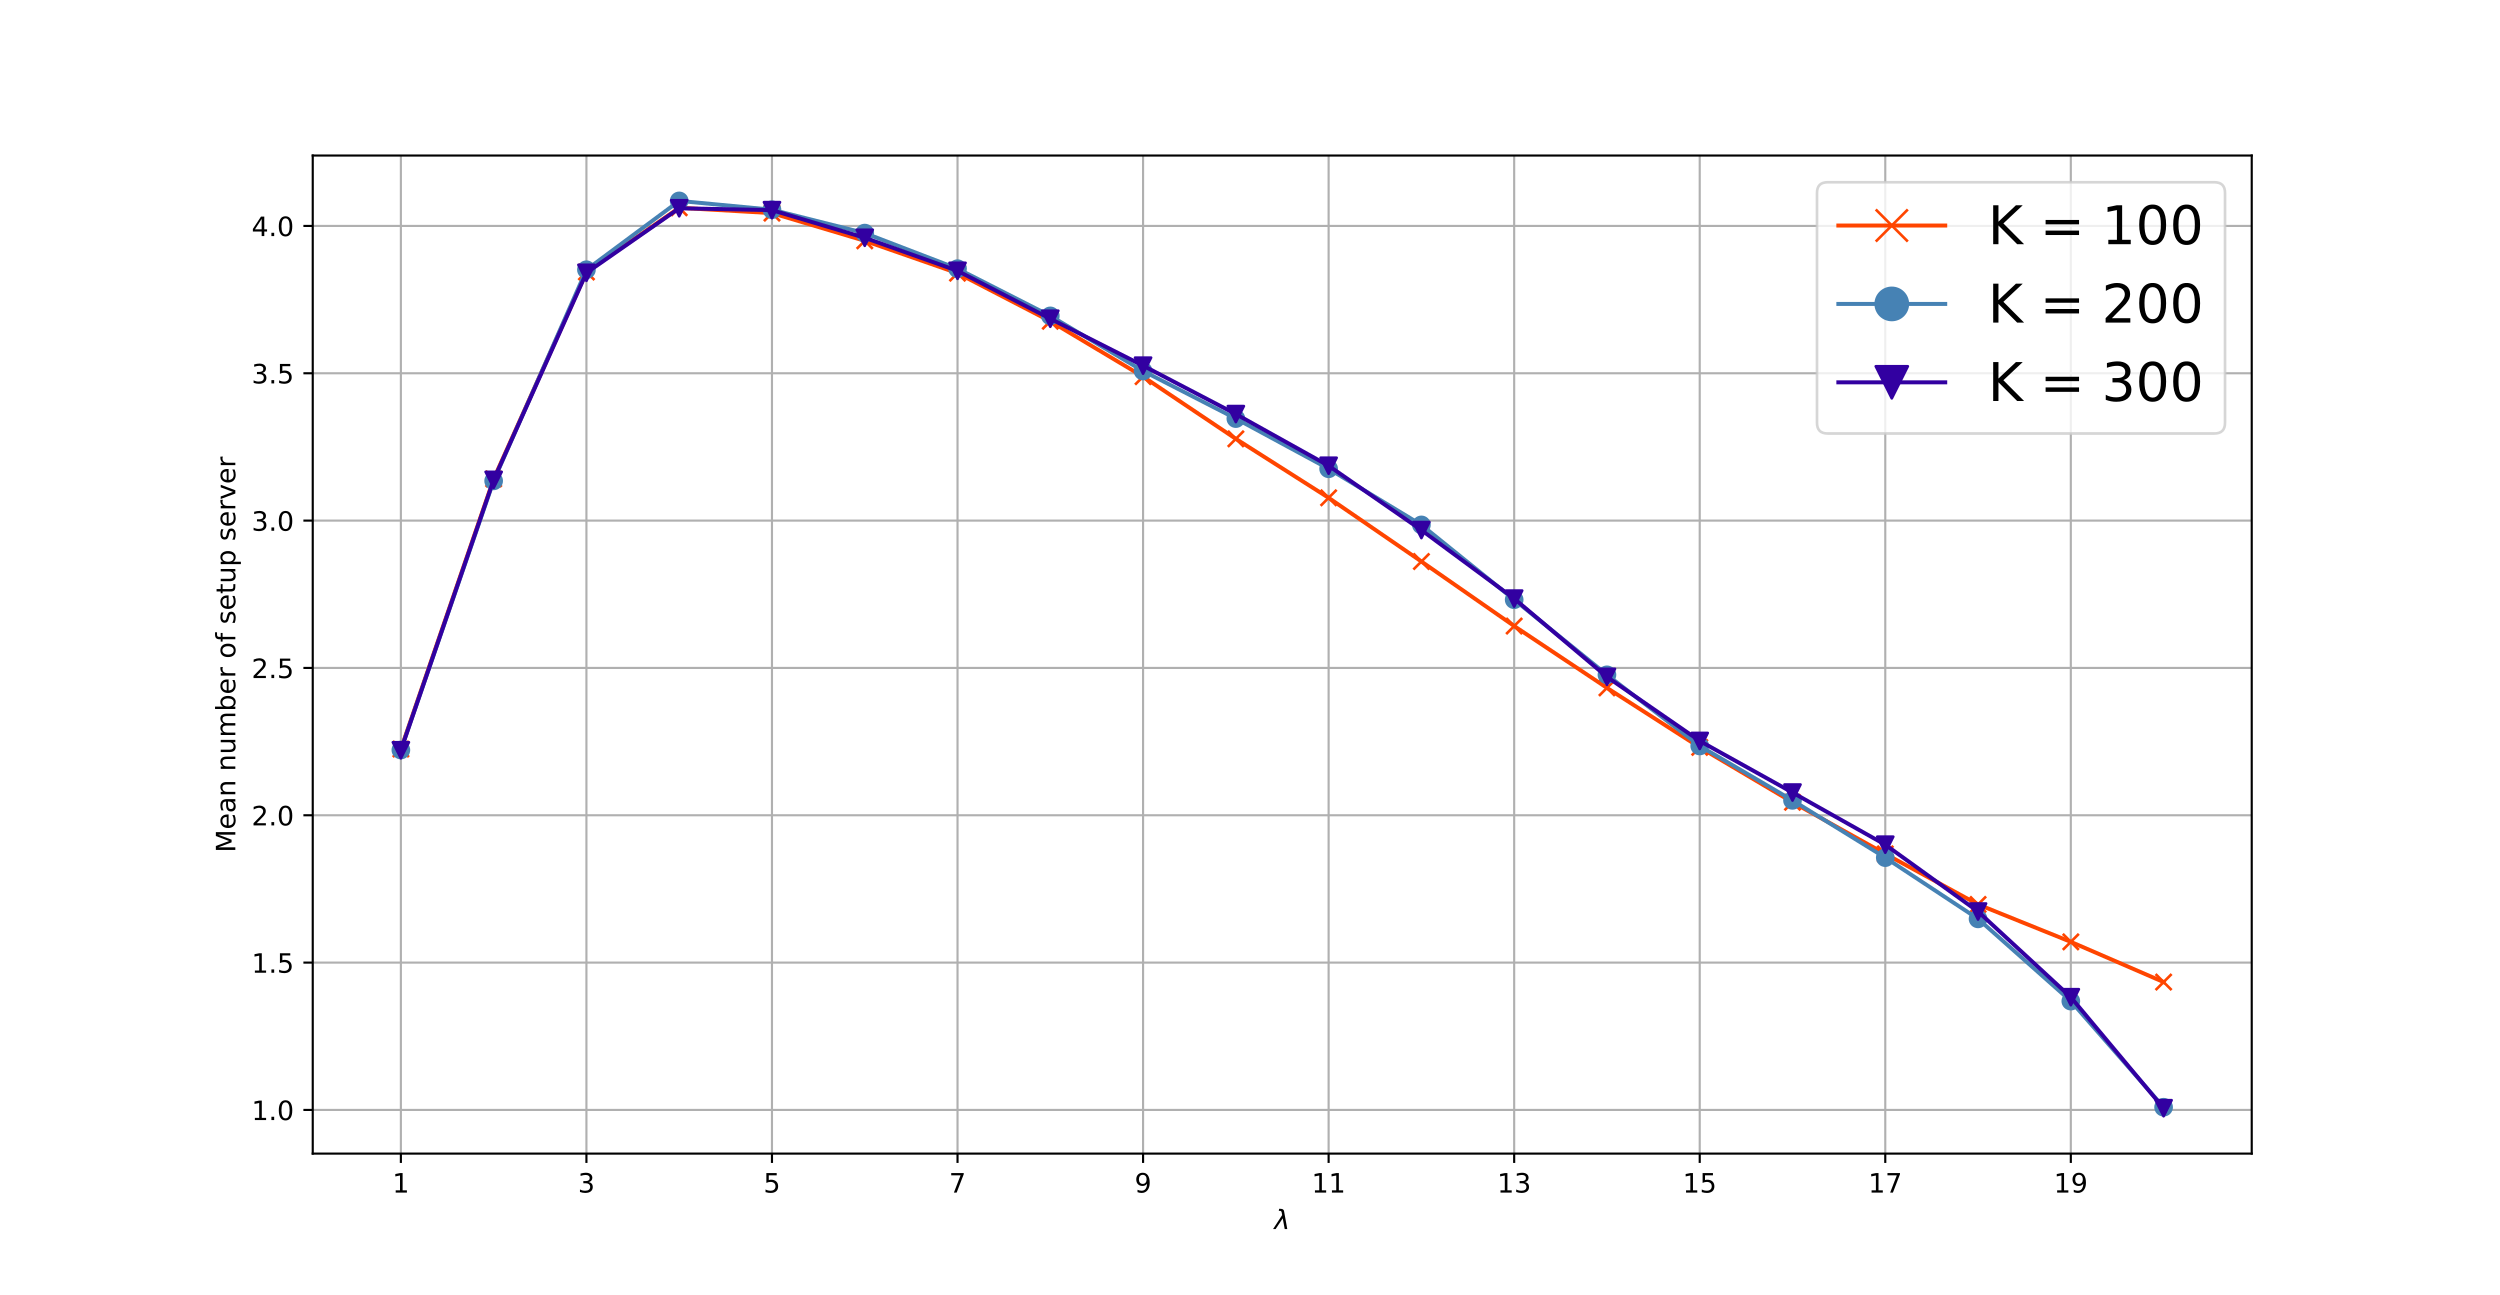 <?xml version="1.0" encoding="utf-8" standalone="no"?>
<!DOCTYPE svg PUBLIC "-//W3C//DTD SVG 1.1//EN"
  "http://www.w3.org/Graphics/SVG/1.1/DTD/svg11.dtd">
<!-- Created with matplotlib (http://matplotlib.org/) -->
<svg height="485pt" version="1.1" viewBox="0 0 936 485" width="936pt" xmlns="http://www.w3.org/2000/svg" xmlns:xlink="http://www.w3.org/1999/xlink">
 <defs>
  <style type="text/css">
*{stroke-linecap:butt;stroke-linejoin:round;}
  </style>
 </defs>
 <g id="figure_1">
  <g id="patch_1">
   <path d="M 0 485.28 
L 936.72 485.28 
L 936.72 0 
L 0 0 
z
" style="fill:#ffffff;"/>
  </g>
  <g id="axes_1">
   <g id="patch_2">
    <path d="M 117.09 431.899 
L 843.048 431.899 
L 843.048 58.234 
L 117.09 58.234 
z
" style="fill:#ffffff;"/>
   </g>
   <g id="matplotlib.axis_1">
    <g id="xtick_1">
     <g id="line2d_1">
      <path clip-path="url(#p063ce2c364)" d="M 150.088 431.899 
L 150.088 58.234 
" style="fill:none;stroke:#b0b0b0;stroke-linecap:square;stroke-width:0.8;"/>
     </g>
     <g id="line2d_2">
      <defs>
       <path d="M 0 0 
L 0 3.5 
" id="mdbcb747004" style="stroke:#000000;stroke-width:0.8;"/>
      </defs>
      <g>
       <use style="stroke:#000000;stroke-width:0.8;" x="150.088" xlink:href="#mdbcb747004" y="431.899"/>
      </g>
     </g>
     <g id="text_1">
      <!-- 1 -->
      <defs>
       <path d="M 12.406 8.297 
L 28.516 8.297 
L 28.516 63.922 
L 10.984 60.406 
L 10.984 69.391 
L 28.422 72.906 
L 38.281 72.906 
L 38.281 8.297 
L 54.391 8.297 
L 54.391 0 
L 12.406 0 
z
" id="DejaVuSans-31"/>
      </defs>
      <g transform="translate(146.907 446.498)scale(0.1 -0.1)">
       <use xlink:href="#DejaVuSans-31"/>
      </g>
     </g>
    </g>
    <g id="xtick_2">
     <g id="line2d_3">
      <path clip-path="url(#p063ce2c364)" d="M 219.558 431.899 
L 219.558 58.234 
" style="fill:none;stroke:#b0b0b0;stroke-linecap:square;stroke-width:0.8;"/>
     </g>
     <g id="line2d_4">
      <g>
       <use style="stroke:#000000;stroke-width:0.8;" x="219.558" xlink:href="#mdbcb747004" y="431.899"/>
      </g>
     </g>
     <g id="text_2">
      <!-- 3 -->
      <defs>
       <path d="M 40.578 39.312 
Q 47.656 37.797 51.625 33 
Q 55.609 28.219 55.609 21.188 
Q 55.609 10.406 48.188 4.484 
Q 40.766 -1.422 27.094 -1.422 
Q 22.516 -1.422 17.656 -0.516 
Q 12.797 0.391 7.625 2.203 
L 7.625 11.719 
Q 11.719 9.328 16.594 8.109 
Q 21.484 6.891 26.812 6.891 
Q 36.078 6.891 40.938 10.547 
Q 45.797 14.203 45.797 21.188 
Q 45.797 27.641 41.281 31.266 
Q 36.766 34.906 28.719 34.906 
L 20.219 34.906 
L 20.219 43.016 
L 29.109 43.016 
Q 36.375 43.016 40.234 45.922 
Q 44.094 48.828 44.094 54.297 
Q 44.094 59.906 40.109 62.906 
Q 36.141 65.922 28.719 65.922 
Q 24.656 65.922 20.016 65.031 
Q 15.375 64.156 9.812 62.312 
L 9.812 71.094 
Q 15.438 72.656 20.344 73.438 
Q 25.25 74.219 29.594 74.219 
Q 40.828 74.219 47.359 69.109 
Q 53.906 64.016 53.906 55.328 
Q 53.906 49.266 50.438 45.094 
Q 46.969 40.922 40.578 39.312 
" id="DejaVuSans-33"/>
      </defs>
      <g transform="translate(216.377 446.498)scale(0.1 -0.1)">
       <use xlink:href="#DejaVuSans-33"/>
      </g>
     </g>
    </g>
    <g id="xtick_3">
     <g id="line2d_5">
      <path clip-path="url(#p063ce2c364)" d="M 289.027 431.899 
L 289.027 58.234 
" style="fill:none;stroke:#b0b0b0;stroke-linecap:square;stroke-width:0.8;"/>
     </g>
     <g id="line2d_6">
      <g>
       <use style="stroke:#000000;stroke-width:0.8;" x="289.027" xlink:href="#mdbcb747004" y="431.899"/>
      </g>
     </g>
     <g id="text_3">
      <!-- 5 -->
      <defs>
       <path d="M 10.797 72.906 
L 49.516 72.906 
L 49.516 64.594 
L 19.828 64.594 
L 19.828 46.734 
Q 21.969 47.469 24.109 47.828 
Q 26.266 48.188 28.422 48.188 
Q 40.625 48.188 47.75 41.5 
Q 54.891 34.812 54.891 23.391 
Q 54.891 11.625 47.562 5.094 
Q 40.234 -1.422 26.906 -1.422 
Q 22.312 -1.422 17.547 -0.641 
Q 12.797 0.141 7.719 1.703 
L 7.719 11.625 
Q 12.109 9.234 16.797 8.062 
Q 21.484 6.891 26.703 6.891 
Q 35.156 6.891 40.078 11.328 
Q 45.016 15.766 45.016 23.391 
Q 45.016 31 40.078 35.438 
Q 35.156 39.891 26.703 39.891 
Q 22.75 39.891 18.812 39.016 
Q 14.891 38.141 10.797 36.281 
z
" id="DejaVuSans-35"/>
      </defs>
      <g transform="translate(285.846 446.498)scale(0.1 -0.1)">
       <use xlink:href="#DejaVuSans-35"/>
      </g>
     </g>
    </g>
    <g id="xtick_4">
     <g id="line2d_7">
      <path clip-path="url(#p063ce2c364)" d="M 358.497 431.899 
L 358.497 58.234 
" style="fill:none;stroke:#b0b0b0;stroke-linecap:square;stroke-width:0.8;"/>
     </g>
     <g id="line2d_8">
      <g>
       <use style="stroke:#000000;stroke-width:0.8;" x="358.497" xlink:href="#mdbcb747004" y="431.899"/>
      </g>
     </g>
     <g id="text_4">
      <!-- 7 -->
      <defs>
       <path d="M 8.203 72.906 
L 55.078 72.906 
L 55.078 68.703 
L 28.609 0 
L 18.312 0 
L 43.219 64.594 
L 8.203 64.594 
z
" id="DejaVuSans-37"/>
      </defs>
      <g transform="translate(355.316 446.498)scale(0.1 -0.1)">
       <use xlink:href="#DejaVuSans-37"/>
      </g>
     </g>
    </g>
    <g id="xtick_5">
     <g id="line2d_9">
      <path clip-path="url(#p063ce2c364)" d="M 427.967 431.899 
L 427.967 58.234 
" style="fill:none;stroke:#b0b0b0;stroke-linecap:square;stroke-width:0.8;"/>
     </g>
     <g id="line2d_10">
      <g>
       <use style="stroke:#000000;stroke-width:0.8;" x="427.967" xlink:href="#mdbcb747004" y="431.899"/>
      </g>
     </g>
     <g id="text_5">
      <!-- 9 -->
      <defs>
       <path d="M 10.984 1.516 
L 10.984 10.5 
Q 14.703 8.734 18.5 7.812 
Q 22.312 6.891 25.984 6.891 
Q 35.75 6.891 40.891 13.453 
Q 46.047 20.016 46.781 33.406 
Q 43.953 29.203 39.594 26.953 
Q 35.25 24.703 29.984 24.703 
Q 19.047 24.703 12.672 31.312 
Q 6.297 37.938 6.297 49.422 
Q 6.297 60.641 12.938 67.422 
Q 19.578 74.219 30.609 74.219 
Q 43.266 74.219 49.922 64.516 
Q 56.594 54.828 56.594 36.375 
Q 56.594 19.141 48.406 8.859 
Q 40.234 -1.422 26.422 -1.422 
Q 22.703 -1.422 18.891 -0.688 
Q 15.094 0.047 10.984 1.516 
M 30.609 32.422 
Q 37.25 32.422 41.125 36.953 
Q 45.016 41.5 45.016 49.422 
Q 45.016 57.281 41.125 61.844 
Q 37.25 66.406 30.609 66.406 
Q 23.969 66.406 20.094 61.844 
Q 16.219 57.281 16.219 49.422 
Q 16.219 41.5 20.094 36.953 
Q 23.969 32.422 30.609 32.422 
" id="DejaVuSans-39"/>
      </defs>
      <g transform="translate(424.786 446.498)scale(0.1 -0.1)">
       <use xlink:href="#DejaVuSans-39"/>
      </g>
     </g>
    </g>
    <g id="xtick_6">
     <g id="line2d_11">
      <path clip-path="url(#p063ce2c364)" d="M 497.436 431.899 
L 497.436 58.234 
" style="fill:none;stroke:#b0b0b0;stroke-linecap:square;stroke-width:0.8;"/>
     </g>
     <g id="line2d_12">
      <g>
       <use style="stroke:#000000;stroke-width:0.8;" x="497.436" xlink:href="#mdbcb747004" y="431.899"/>
      </g>
     </g>
     <g id="text_6">
      <!-- 11 -->
      <g transform="translate(491.074 446.498)scale(0.1 -0.1)">
       <use xlink:href="#DejaVuSans-31"/>
       <use x="63.623" xlink:href="#DejaVuSans-31"/>
      </g>
     </g>
    </g>
    <g id="xtick_7">
     <g id="line2d_13">
      <path clip-path="url(#p063ce2c364)" d="M 566.906 431.899 
L 566.906 58.234 
" style="fill:none;stroke:#b0b0b0;stroke-linecap:square;stroke-width:0.8;"/>
     </g>
     <g id="line2d_14">
      <g>
       <use style="stroke:#000000;stroke-width:0.8;" x="566.906" xlink:href="#mdbcb747004" y="431.899"/>
      </g>
     </g>
     <g id="text_7">
      <!-- 13 -->
      <g transform="translate(560.544 446.498)scale(0.1 -0.1)">
       <use xlink:href="#DejaVuSans-31"/>
       <use x="63.623" xlink:href="#DejaVuSans-33"/>
      </g>
     </g>
    </g>
    <g id="xtick_8">
     <g id="line2d_15">
      <path clip-path="url(#p063ce2c364)" d="M 636.376 431.899 
L 636.376 58.234 
" style="fill:none;stroke:#b0b0b0;stroke-linecap:square;stroke-width:0.8;"/>
     </g>
     <g id="line2d_16">
      <g>
       <use style="stroke:#000000;stroke-width:0.8;" x="636.376" xlink:href="#mdbcb747004" y="431.899"/>
      </g>
     </g>
     <g id="text_8">
      <!-- 15 -->
      <g transform="translate(630.013 446.498)scale(0.1 -0.1)">
       <use xlink:href="#DejaVuSans-31"/>
       <use x="63.623" xlink:href="#DejaVuSans-35"/>
      </g>
     </g>
    </g>
    <g id="xtick_9">
     <g id="line2d_17">
      <path clip-path="url(#p063ce2c364)" d="M 705.845 431.899 
L 705.845 58.234 
" style="fill:none;stroke:#b0b0b0;stroke-linecap:square;stroke-width:0.8;"/>
     </g>
     <g id="line2d_18">
      <g>
       <use style="stroke:#000000;stroke-width:0.8;" x="705.845" xlink:href="#mdbcb747004" y="431.899"/>
      </g>
     </g>
     <g id="text_9">
      <!-- 17 -->
      <g transform="translate(699.483 446.498)scale(0.1 -0.1)">
       <use xlink:href="#DejaVuSans-31"/>
       <use x="63.623" xlink:href="#DejaVuSans-37"/>
      </g>
     </g>
    </g>
    <g id="xtick_10">
     <g id="line2d_19">
      <path clip-path="url(#p063ce2c364)" d="M 775.315 431.899 
L 775.315 58.234 
" style="fill:none;stroke:#b0b0b0;stroke-linecap:square;stroke-width:0.8;"/>
     </g>
     <g id="line2d_20">
      <g>
       <use style="stroke:#000000;stroke-width:0.8;" x="775.315" xlink:href="#mdbcb747004" y="431.899"/>
      </g>
     </g>
     <g id="text_10">
      <!-- 19 -->
      <g transform="translate(768.953 446.498)scale(0.1 -0.1)">
       <use xlink:href="#DejaVuSans-31"/>
       <use x="63.623" xlink:href="#DejaVuSans-39"/>
      </g>
     </g>
    </g>
    <g id="text_11">
     <!-- $\lambda$ -->
     <defs>
      <path d="M 36.719 67.438 
L 48.828 0 
L 39.312 0 
L 31.844 40.438 
L 5.125 0 
L -4.391 0 
L 29.734 52.438 
L 28.031 62.109 
Q 26.953 68.266 21.734 68.266 
L 17.047 68.266 
L 18.5 75.984 
L 24.219 75.875 
Q 35.203 75.734 36.719 67.438 
" id="DejaVuSans-Oblique-3bb"/>
     </defs>
     <g transform="translate(477.069 460.176)scale(0.1 -0.1)">
      <use transform="translate(0 0.016)" xlink:href="#DejaVuSans-Oblique-3bb"/>
     </g>
    </g>
   </g>
   <g id="matplotlib.axis_2">
    <g id="ytick_1">
     <g id="line2d_21">
      <path clip-path="url(#p063ce2c364)" d="M 117.09 415.556 
L 843.048 415.556 
" style="fill:none;stroke:#b0b0b0;stroke-linecap:square;stroke-width:0.8;"/>
     </g>
     <g id="line2d_22">
      <defs>
       <path d="M 0 0 
L -3.5 0 
" id="m333d2226cf" style="stroke:#000000;stroke-width:0.8;"/>
      </defs>
      <g>
       <use style="stroke:#000000;stroke-width:0.8;" x="117.09" xlink:href="#m333d2226cf" y="415.556"/>
      </g>
     </g>
     <g id="text_12">
      <!-- 1.0 -->
      <defs>
       <path d="M 10.688 12.406 
L 21 12.406 
L 21 0 
L 10.688 0 
z
" id="DejaVuSans-2e"/>
       <path d="M 31.781 66.406 
Q 24.172 66.406 20.328 58.906 
Q 16.5 51.422 16.5 36.375 
Q 16.5 21.391 20.328 13.891 
Q 24.172 6.391 31.781 6.391 
Q 39.453 6.391 43.281 13.891 
Q 47.125 21.391 47.125 36.375 
Q 47.125 51.422 43.281 58.906 
Q 39.453 66.406 31.781 66.406 
M 31.781 74.219 
Q 44.047 74.219 50.516 64.516 
Q 56.984 54.828 56.984 36.375 
Q 56.984 17.969 50.516 8.266 
Q 44.047 -1.422 31.781 -1.422 
Q 19.531 -1.422 13.062 8.266 
Q 6.594 17.969 6.594 36.375 
Q 6.594 54.828 13.062 64.516 
Q 19.531 74.219 31.781 74.219 
" id="DejaVuSans-30"/>
      </defs>
      <g transform="translate(94.187 419.355)scale(0.1 -0.1)">
       <use xlink:href="#DejaVuSans-31"/>
       <use x="63.623" xlink:href="#DejaVuSans-2e"/>
       <use x="95.41" xlink:href="#DejaVuSans-30"/>
      </g>
     </g>
    </g>
    <g id="ytick_2">
     <g id="line2d_23">
      <path clip-path="url(#p063ce2c364)" d="M 117.09 360.395 
L 843.048 360.395 
" style="fill:none;stroke:#b0b0b0;stroke-linecap:square;stroke-width:0.8;"/>
     </g>
     <g id="line2d_24">
      <g>
       <use style="stroke:#000000;stroke-width:0.8;" x="117.09" xlink:href="#m333d2226cf" y="360.395"/>
      </g>
     </g>
     <g id="text_13">
      <!-- 1.5 -->
      <g transform="translate(94.187 364.195)scale(0.1 -0.1)">
       <use xlink:href="#DejaVuSans-31"/>
       <use x="63.623" xlink:href="#DejaVuSans-2e"/>
       <use x="95.41" xlink:href="#DejaVuSans-35"/>
      </g>
     </g>
    </g>
    <g id="ytick_3">
     <g id="line2d_25">
      <path clip-path="url(#p063ce2c364)" d="M 117.09 305.235 
L 843.048 305.235 
" style="fill:none;stroke:#b0b0b0;stroke-linecap:square;stroke-width:0.8;"/>
     </g>
     <g id="line2d_26">
      <g>
       <use style="stroke:#000000;stroke-width:0.8;" x="117.09" xlink:href="#m333d2226cf" y="305.235"/>
      </g>
     </g>
     <g id="text_14">
      <!-- 2.0 -->
      <defs>
       <path d="M 19.188 8.297 
L 53.609 8.297 
L 53.609 0 
L 7.328 0 
L 7.328 8.297 
Q 12.938 14.109 22.625 23.891 
Q 32.328 33.688 34.812 36.531 
Q 39.547 41.844 41.422 45.531 
Q 43.312 49.219 43.312 52.781 
Q 43.312 58.594 39.234 62.25 
Q 35.156 65.922 28.609 65.922 
Q 23.969 65.922 18.812 64.312 
Q 13.672 62.703 7.812 59.422 
L 7.812 69.391 
Q 13.766 71.781 18.938 73 
Q 24.125 74.219 28.422 74.219 
Q 39.75 74.219 46.484 68.547 
Q 53.219 62.891 53.219 53.422 
Q 53.219 48.922 51.531 44.891 
Q 49.859 40.875 45.406 35.406 
Q 44.188 33.984 37.641 27.219 
Q 31.109 20.453 19.188 8.297 
" id="DejaVuSans-32"/>
      </defs>
      <g transform="translate(94.187 309.034)scale(0.1 -0.1)">
       <use xlink:href="#DejaVuSans-32"/>
       <use x="63.623" xlink:href="#DejaVuSans-2e"/>
       <use x="95.41" xlink:href="#DejaVuSans-30"/>
      </g>
     </g>
    </g>
    <g id="ytick_4">
     <g id="line2d_27">
      <path clip-path="url(#p063ce2c364)" d="M 117.09 250.075 
L 843.048 250.075 
" style="fill:none;stroke:#b0b0b0;stroke-linecap:square;stroke-width:0.8;"/>
     </g>
     <g id="line2d_28">
      <g>
       <use style="stroke:#000000;stroke-width:0.8;" x="117.09" xlink:href="#m333d2226cf" y="250.075"/>
      </g>
     </g>
     <g id="text_15">
      <!-- 2.5 -->
      <g transform="translate(94.187 253.874)scale(0.1 -0.1)">
       <use xlink:href="#DejaVuSans-32"/>
       <use x="63.623" xlink:href="#DejaVuSans-2e"/>
       <use x="95.41" xlink:href="#DejaVuSans-35"/>
      </g>
     </g>
    </g>
    <g id="ytick_5">
     <g id="line2d_29">
      <path clip-path="url(#p063ce2c364)" d="M 117.09 194.915 
L 843.048 194.915 
" style="fill:none;stroke:#b0b0b0;stroke-linecap:square;stroke-width:0.8;"/>
     </g>
     <g id="line2d_30">
      <g>
       <use style="stroke:#000000;stroke-width:0.8;" x="117.09" xlink:href="#m333d2226cf" y="194.915"/>
      </g>
     </g>
     <g id="text_16">
      <!-- 3.0 -->
      <g transform="translate(94.187 198.714)scale(0.1 -0.1)">
       <use xlink:href="#DejaVuSans-33"/>
       <use x="63.623" xlink:href="#DejaVuSans-2e"/>
       <use x="95.41" xlink:href="#DejaVuSans-30"/>
      </g>
     </g>
    </g>
    <g id="ytick_6">
     <g id="line2d_31">
      <path clip-path="url(#p063ce2c364)" d="M 117.09 139.755 
L 843.048 139.755 
" style="fill:none;stroke:#b0b0b0;stroke-linecap:square;stroke-width:0.8;"/>
     </g>
     <g id="line2d_32">
      <g>
       <use style="stroke:#000000;stroke-width:0.8;" x="117.09" xlink:href="#m333d2226cf" y="139.755"/>
      </g>
     </g>
     <g id="text_17">
      <!-- 3.5 -->
      <g transform="translate(94.187 143.554)scale(0.1 -0.1)">
       <use xlink:href="#DejaVuSans-33"/>
       <use x="63.623" xlink:href="#DejaVuSans-2e"/>
       <use x="95.41" xlink:href="#DejaVuSans-35"/>
      </g>
     </g>
    </g>
    <g id="ytick_7">
     <g id="line2d_33">
      <path clip-path="url(#p063ce2c364)" d="M 117.09 84.594 
L 843.048 84.594 
" style="fill:none;stroke:#b0b0b0;stroke-linecap:square;stroke-width:0.8;"/>
     </g>
     <g id="line2d_34">
      <g>
       <use style="stroke:#000000;stroke-width:0.8;" x="117.09" xlink:href="#m333d2226cf" y="84.594"/>
      </g>
     </g>
     <g id="text_18">
      <!-- 4.0 -->
      <defs>
       <path d="M 37.797 64.312 
L 12.891 25.391 
L 37.797 25.391 
z
M 35.203 72.906 
L 47.609 72.906 
L 47.609 25.391 
L 58.016 25.391 
L 58.016 17.188 
L 47.609 17.188 
L 47.609 0 
L 37.797 0 
L 37.797 17.188 
L 4.891 17.188 
L 4.891 26.703 
z
" id="DejaVuSans-34"/>
      </defs>
      <g transform="translate(94.187 88.394)scale(0.1 -0.1)">
       <use xlink:href="#DejaVuSans-34"/>
       <use x="63.623" xlink:href="#DejaVuSans-2e"/>
       <use x="95.41" xlink:href="#DejaVuSans-30"/>
      </g>
     </g>
    </g>
    <g id="text_19">
     <!-- Mean number of setup server -->
     <defs>
      <path d="M 9.812 72.906 
L 24.516 72.906 
L 43.109 23.297 
L 61.812 72.906 
L 76.516 72.906 
L 76.516 0 
L 66.891 0 
L 66.891 64.016 
L 48.094 14.016 
L 38.188 14.016 
L 19.391 64.016 
L 19.391 0 
L 9.812 0 
z
" id="DejaVuSans-4d"/>
      <path d="M 56.203 29.594 
L 56.203 25.203 
L 14.891 25.203 
Q 15.484 15.922 20.484 11.062 
Q 25.484 6.203 34.422 6.203 
Q 39.594 6.203 44.453 7.469 
Q 49.312 8.734 54.109 11.281 
L 54.109 2.781 
Q 49.266 0.734 44.188 -0.344 
Q 39.109 -1.422 33.891 -1.422 
Q 20.797 -1.422 13.156 6.188 
Q 5.516 13.812 5.516 26.812 
Q 5.516 40.234 12.766 48.109 
Q 20.016 56 32.328 56 
Q 43.359 56 49.781 48.891 
Q 56.203 41.797 56.203 29.594 
M 47.219 32.234 
Q 47.125 39.594 43.094 43.984 
Q 39.062 48.391 32.422 48.391 
Q 24.906 48.391 20.391 44.141 
Q 15.875 39.891 15.188 32.172 
z
" id="DejaVuSans-65"/>
      <path d="M 34.281 27.484 
Q 23.391 27.484 19.188 25 
Q 14.984 22.516 14.984 16.5 
Q 14.984 11.719 18.141 8.906 
Q 21.297 6.109 26.703 6.109 
Q 34.188 6.109 38.703 11.406 
Q 43.219 16.703 43.219 25.484 
L 43.219 27.484 
z
M 52.203 31.203 
L 52.203 0 
L 43.219 0 
L 43.219 8.297 
Q 40.141 3.328 35.547 0.953 
Q 30.953 -1.422 24.312 -1.422 
Q 15.922 -1.422 10.953 3.297 
Q 6 8.016 6 15.922 
Q 6 25.141 12.172 29.828 
Q 18.359 34.516 30.609 34.516 
L 43.219 34.516 
L 43.219 35.406 
Q 43.219 41.609 39.141 45 
Q 35.062 48.391 27.688 48.391 
Q 23 48.391 18.547 47.266 
Q 14.109 46.141 10.016 43.891 
L 10.016 52.203 
Q 14.938 54.109 19.578 55.047 
Q 24.219 56 28.609 56 
Q 40.484 56 46.344 49.844 
Q 52.203 43.703 52.203 31.203 
" id="DejaVuSans-61"/>
      <path d="M 54.891 33.016 
L 54.891 0 
L 45.906 0 
L 45.906 32.719 
Q 45.906 40.484 42.875 44.328 
Q 39.844 48.188 33.797 48.188 
Q 26.516 48.188 22.312 43.547 
Q 18.109 38.922 18.109 30.906 
L 18.109 0 
L 9.078 0 
L 9.078 54.688 
L 18.109 54.688 
L 18.109 46.188 
Q 21.344 51.125 25.703 53.562 
Q 30.078 56 35.797 56 
Q 45.219 56 50.047 50.172 
Q 54.891 44.344 54.891 33.016 
" id="DejaVuSans-6e"/>
      <path id="DejaVuSans-20"/>
      <path d="M 8.5 21.578 
L 8.5 54.688 
L 17.484 54.688 
L 17.484 21.922 
Q 17.484 14.156 20.5 10.266 
Q 23.531 6.391 29.594 6.391 
Q 36.859 6.391 41.078 11.031 
Q 45.312 15.672 45.312 23.688 
L 45.312 54.688 
L 54.297 54.688 
L 54.297 0 
L 45.312 0 
L 45.312 8.406 
Q 42.047 3.422 37.719 1 
Q 33.406 -1.422 27.688 -1.422 
Q 18.266 -1.422 13.375 4.438 
Q 8.5 10.297 8.5 21.578 
M 31.109 56 
z
" id="DejaVuSans-75"/>
      <path d="M 52 44.188 
Q 55.375 50.25 60.062 53.125 
Q 64.75 56 71.094 56 
Q 79.641 56 84.281 50.016 
Q 88.922 44.047 88.922 33.016 
L 88.922 0 
L 79.891 0 
L 79.891 32.719 
Q 79.891 40.578 77.094 44.375 
Q 74.312 48.188 68.609 48.188 
Q 61.625 48.188 57.562 43.547 
Q 53.516 38.922 53.516 30.906 
L 53.516 0 
L 44.484 0 
L 44.484 32.719 
Q 44.484 40.625 41.703 44.406 
Q 38.922 48.188 33.109 48.188 
Q 26.219 48.188 22.156 43.531 
Q 18.109 38.875 18.109 30.906 
L 18.109 0 
L 9.078 0 
L 9.078 54.688 
L 18.109 54.688 
L 18.109 46.188 
Q 21.188 51.219 25.484 53.609 
Q 29.781 56 35.688 56 
Q 41.656 56 45.828 52.969 
Q 50 49.953 52 44.188 
" id="DejaVuSans-6d"/>
      <path d="M 48.688 27.297 
Q 48.688 37.203 44.609 42.844 
Q 40.531 48.484 33.406 48.484 
Q 26.266 48.484 22.188 42.844 
Q 18.109 37.203 18.109 27.297 
Q 18.109 17.391 22.188 11.75 
Q 26.266 6.109 33.406 6.109 
Q 40.531 6.109 44.609 11.75 
Q 48.688 17.391 48.688 27.297 
M 18.109 46.391 
Q 20.953 51.266 25.266 53.625 
Q 29.594 56 35.594 56 
Q 45.562 56 51.781 48.094 
Q 58.016 40.188 58.016 27.297 
Q 58.016 14.406 51.781 6.484 
Q 45.562 -1.422 35.594 -1.422 
Q 29.594 -1.422 25.266 0.953 
Q 20.953 3.328 18.109 8.203 
L 18.109 0 
L 9.078 0 
L 9.078 75.984 
L 18.109 75.984 
z
" id="DejaVuSans-62"/>
      <path d="M 41.109 46.297 
Q 39.594 47.172 37.812 47.578 
Q 36.031 48 33.891 48 
Q 26.266 48 22.188 43.047 
Q 18.109 38.094 18.109 28.812 
L 18.109 0 
L 9.078 0 
L 9.078 54.688 
L 18.109 54.688 
L 18.109 46.188 
Q 20.953 51.172 25.484 53.578 
Q 30.031 56 36.531 56 
Q 37.453 56 38.578 55.875 
Q 39.703 55.766 41.062 55.516 
z
" id="DejaVuSans-72"/>
      <path d="M 30.609 48.391 
Q 23.391 48.391 19.188 42.75 
Q 14.984 37.109 14.984 27.297 
Q 14.984 17.484 19.156 11.844 
Q 23.344 6.203 30.609 6.203 
Q 37.797 6.203 41.984 11.859 
Q 46.188 17.531 46.188 27.297 
Q 46.188 37.016 41.984 42.703 
Q 37.797 48.391 30.609 48.391 
M 30.609 56 
Q 42.328 56 49.016 48.375 
Q 55.719 40.766 55.719 27.297 
Q 55.719 13.875 49.016 6.219 
Q 42.328 -1.422 30.609 -1.422 
Q 18.844 -1.422 12.172 6.219 
Q 5.516 13.875 5.516 27.297 
Q 5.516 40.766 12.172 48.375 
Q 18.844 56 30.609 56 
" id="DejaVuSans-6f"/>
      <path d="M 37.109 75.984 
L 37.109 68.5 
L 28.516 68.5 
Q 23.688 68.5 21.797 66.547 
Q 19.922 64.594 19.922 59.516 
L 19.922 54.688 
L 34.719 54.688 
L 34.719 47.703 
L 19.922 47.703 
L 19.922 0 
L 10.891 0 
L 10.891 47.703 
L 2.297 47.703 
L 2.297 54.688 
L 10.891 54.688 
L 10.891 58.5 
Q 10.891 67.625 15.141 71.797 
Q 19.391 75.984 28.609 75.984 
z
" id="DejaVuSans-66"/>
      <path d="M 44.281 53.078 
L 44.281 44.578 
Q 40.484 46.531 36.375 47.5 
Q 32.281 48.484 27.875 48.484 
Q 21.188 48.484 17.844 46.438 
Q 14.5 44.391 14.5 40.281 
Q 14.5 37.156 16.891 35.375 
Q 19.281 33.594 26.516 31.984 
L 29.594 31.297 
Q 39.156 29.25 43.188 25.516 
Q 47.219 21.781 47.219 15.094 
Q 47.219 7.469 41.188 3.016 
Q 35.156 -1.422 24.609 -1.422 
Q 20.219 -1.422 15.453 -0.562 
Q 10.688 0.297 5.422 2 
L 5.422 11.281 
Q 10.406 8.688 15.234 7.391 
Q 20.062 6.109 24.812 6.109 
Q 31.156 6.109 34.562 8.281 
Q 37.984 10.453 37.984 14.406 
Q 37.984 18.062 35.516 20.016 
Q 33.062 21.969 24.703 23.781 
L 21.578 24.516 
Q 13.234 26.266 9.516 29.906 
Q 5.812 33.547 5.812 39.891 
Q 5.812 47.609 11.281 51.797 
Q 16.75 56 26.812 56 
Q 31.781 56 36.172 55.266 
Q 40.578 54.547 44.281 53.078 
" id="DejaVuSans-73"/>
      <path d="M 18.312 70.219 
L 18.312 54.688 
L 36.812 54.688 
L 36.812 47.703 
L 18.312 47.703 
L 18.312 18.016 
Q 18.312 11.328 20.141 9.422 
Q 21.969 7.516 27.594 7.516 
L 36.812 7.516 
L 36.812 0 
L 27.594 0 
Q 17.188 0 13.234 3.875 
Q 9.281 7.766 9.281 18.016 
L 9.281 47.703 
L 2.688 47.703 
L 2.688 54.688 
L 9.281 54.688 
L 9.281 70.219 
z
" id="DejaVuSans-74"/>
      <path d="M 18.109 8.203 
L 18.109 -20.797 
L 9.078 -20.797 
L 9.078 54.688 
L 18.109 54.688 
L 18.109 46.391 
Q 20.953 51.266 25.266 53.625 
Q 29.594 56 35.594 56 
Q 45.562 56 51.781 48.094 
Q 58.016 40.188 58.016 27.297 
Q 58.016 14.406 51.781 6.484 
Q 45.562 -1.422 35.594 -1.422 
Q 29.594 -1.422 25.266 0.953 
Q 20.953 3.328 18.109 8.203 
M 48.688 27.297 
Q 48.688 37.203 44.609 42.844 
Q 40.531 48.484 33.406 48.484 
Q 26.266 48.484 22.188 42.844 
Q 18.109 37.203 18.109 27.297 
Q 18.109 17.391 22.188 11.75 
Q 26.266 6.109 33.406 6.109 
Q 40.531 6.109 44.609 11.75 
Q 48.688 17.391 48.688 27.297 
" id="DejaVuSans-70"/>
      <path d="M 2.984 54.688 
L 12.5 54.688 
L 29.594 8.797 
L 46.688 54.688 
L 56.203 54.688 
L 35.688 0 
L 23.484 0 
z
" id="DejaVuSans-76"/>
     </defs>
     <g transform="translate(88.107 319.192)rotate(-90)scale(0.1 -0.1)">
      <use xlink:href="#DejaVuSans-4d"/>
      <use x="86.279" xlink:href="#DejaVuSans-65"/>
      <use x="147.803" xlink:href="#DejaVuSans-61"/>
      <use x="209.082" xlink:href="#DejaVuSans-6e"/>
      <use x="272.461" xlink:href="#DejaVuSans-20"/>
      <use x="304.248" xlink:href="#DejaVuSans-6e"/>
      <use x="367.627" xlink:href="#DejaVuSans-75"/>
      <use x="431.006" xlink:href="#DejaVuSans-6d"/>
      <use x="528.418" xlink:href="#DejaVuSans-62"/>
      <use x="591.895" xlink:href="#DejaVuSans-65"/>
      <use x="653.418" xlink:href="#DejaVuSans-72"/>
      <use x="694.531" xlink:href="#DejaVuSans-20"/>
      <use x="726.318" xlink:href="#DejaVuSans-6f"/>
      <use x="787.5" xlink:href="#DejaVuSans-66"/>
      <use x="822.705" xlink:href="#DejaVuSans-20"/>
      <use x="854.492" xlink:href="#DejaVuSans-73"/>
      <use x="906.592" xlink:href="#DejaVuSans-65"/>
      <use x="968.115" xlink:href="#DejaVuSans-74"/>
      <use x="1007.324" xlink:href="#DejaVuSans-75"/>
      <use x="1070.703" xlink:href="#DejaVuSans-70"/>
      <use x="1134.18" xlink:href="#DejaVuSans-20"/>
      <use x="1165.967" xlink:href="#DejaVuSans-73"/>
      <use x="1218.066" xlink:href="#DejaVuSans-65"/>
      <use x="1279.59" xlink:href="#DejaVuSans-72"/>
      <use x="1320.703" xlink:href="#DejaVuSans-76"/>
      <use x="1379.883" xlink:href="#DejaVuSans-65"/>
      <use x="1441.406" xlink:href="#DejaVuSans-72"/>
     </g>
    </g>
   </g>
   <g id="line2d_35">
    <path clip-path="url(#p063ce2c364)" d="M 150.088 280.441 
L 184.823 179.306 
L 219.558 101.841 
L 254.293 77.795 
L 289.027 79.791 
L 323.762 90.164 
L 358.497 102.275 
L 393.232 120.278 
L 427.967 141.016 
L 462.702 164.307 
L 497.436 186.381 
L 532.171 210.229 
L 566.906 234.392 
L 601.641 257.545 
L 636.376 279.82 
L 671.111 300.369 
L 705.845 319.696 
L 740.58 338.628 
L 775.315 352.635 
L 810.05 367.681 
" style="fill:none;stroke:#ff4500;stroke-linecap:square;stroke-width:1.5;"/>
    <defs>
     <path d="M -3 3 
L 3 -3 
M -3 -3 
L 3 3 
" id="me6e5d6dd9c" style="stroke:#ff4500;"/>
    </defs>
    <g clip-path="url(#p063ce2c364)">
     <use style="fill:#ff4500;stroke:#ff4500;" x="150.088" xlink:href="#me6e5d6dd9c" y="280.441"/>
     <use style="fill:#ff4500;stroke:#ff4500;" x="184.823" xlink:href="#me6e5d6dd9c" y="179.306"/>
     <use style="fill:#ff4500;stroke:#ff4500;" x="219.558" xlink:href="#me6e5d6dd9c" y="101.841"/>
     <use style="fill:#ff4500;stroke:#ff4500;" x="254.293" xlink:href="#me6e5d6dd9c" y="77.795"/>
     <use style="fill:#ff4500;stroke:#ff4500;" x="289.027" xlink:href="#me6e5d6dd9c" y="79.791"/>
     <use style="fill:#ff4500;stroke:#ff4500;" x="323.762" xlink:href="#me6e5d6dd9c" y="90.164"/>
     <use style="fill:#ff4500;stroke:#ff4500;" x="358.497" xlink:href="#me6e5d6dd9c" y="102.275"/>
     <use style="fill:#ff4500;stroke:#ff4500;" x="393.232" xlink:href="#me6e5d6dd9c" y="120.278"/>
     <use style="fill:#ff4500;stroke:#ff4500;" x="427.967" xlink:href="#me6e5d6dd9c" y="141.016"/>
     <use style="fill:#ff4500;stroke:#ff4500;" x="462.702" xlink:href="#me6e5d6dd9c" y="164.307"/>
     <use style="fill:#ff4500;stroke:#ff4500;" x="497.436" xlink:href="#me6e5d6dd9c" y="186.381"/>
     <use style="fill:#ff4500;stroke:#ff4500;" x="532.171" xlink:href="#me6e5d6dd9c" y="210.229"/>
     <use style="fill:#ff4500;stroke:#ff4500;" x="566.906" xlink:href="#me6e5d6dd9c" y="234.392"/>
     <use style="fill:#ff4500;stroke:#ff4500;" x="601.641" xlink:href="#me6e5d6dd9c" y="257.545"/>
     <use style="fill:#ff4500;stroke:#ff4500;" x="636.376" xlink:href="#me6e5d6dd9c" y="279.82"/>
     <use style="fill:#ff4500;stroke:#ff4500;" x="671.111" xlink:href="#me6e5d6dd9c" y="300.369"/>
     <use style="fill:#ff4500;stroke:#ff4500;" x="705.845" xlink:href="#me6e5d6dd9c" y="319.696"/>
     <use style="fill:#ff4500;stroke:#ff4500;" x="740.58" xlink:href="#me6e5d6dd9c" y="338.628"/>
     <use style="fill:#ff4500;stroke:#ff4500;" x="775.315" xlink:href="#me6e5d6dd9c" y="352.635"/>
     <use style="fill:#ff4500;stroke:#ff4500;" x="810.05" xlink:href="#me6e5d6dd9c" y="367.681"/>
    </g>
   </g>
   <g id="line2d_36">
    <path clip-path="url(#p063ce2c364)" d="M 150.088 280.806 
L 184.823 180.041 
L 219.558 100.994 
L 254.293 75.218 
L 289.027 78.525 
L 323.762 87.268 
L 358.497 100.596 
L 393.232 118.267 
L 427.967 138.911 
L 462.702 156.724 
L 497.436 175.509 
L 532.171 196.524 
L 566.906 224.536 
L 601.641 252.654 
L 636.376 279.289 
L 671.111 299.653 
L 705.845 321.102 
L 740.58 344.026 
L 775.315 374.819 
L 810.05 414.542 
" style="fill:none;stroke:#4682b4;stroke-linecap:square;stroke-width:1.5;"/>
    <defs>
     <path d="M 0 3 
C 0.796 3 1.559 2.684 2.121 2.121 
C 2.684 1.559 3 0.796 3 0 
C 3 -0.796 2.684 -1.559 2.121 -2.121 
C 1.559 -2.684 0.796 -3 0 -3 
C -0.796 -3 -1.559 -2.684 -2.121 -2.121 
C -2.684 -1.559 -3 -0.796 -3 0 
C -3 0.796 -2.684 1.559 -2.121 2.121 
C -1.559 2.684 -0.796 3 0 3 
z
" id="m7eb3d54753" style="stroke:#4682b4;"/>
    </defs>
    <g clip-path="url(#p063ce2c364)">
     <use style="fill:#4682b4;stroke:#4682b4;" x="150.088" xlink:href="#m7eb3d54753" y="280.806"/>
     <use style="fill:#4682b4;stroke:#4682b4;" x="184.823" xlink:href="#m7eb3d54753" y="180.041"/>
     <use style="fill:#4682b4;stroke:#4682b4;" x="219.558" xlink:href="#m7eb3d54753" y="100.994"/>
     <use style="fill:#4682b4;stroke:#4682b4;" x="254.293" xlink:href="#m7eb3d54753" y="75.218"/>
     <use style="fill:#4682b4;stroke:#4682b4;" x="289.027" xlink:href="#m7eb3d54753" y="78.525"/>
     <use style="fill:#4682b4;stroke:#4682b4;" x="323.762" xlink:href="#m7eb3d54753" y="87.268"/>
     <use style="fill:#4682b4;stroke:#4682b4;" x="358.497" xlink:href="#m7eb3d54753" y="100.596"/>
     <use style="fill:#4682b4;stroke:#4682b4;" x="393.232" xlink:href="#m7eb3d54753" y="118.267"/>
     <use style="fill:#4682b4;stroke:#4682b4;" x="427.967" xlink:href="#m7eb3d54753" y="138.911"/>
     <use style="fill:#4682b4;stroke:#4682b4;" x="462.702" xlink:href="#m7eb3d54753" y="156.724"/>
     <use style="fill:#4682b4;stroke:#4682b4;" x="497.436" xlink:href="#m7eb3d54753" y="175.509"/>
     <use style="fill:#4682b4;stroke:#4682b4;" x="532.171" xlink:href="#m7eb3d54753" y="196.524"/>
     <use style="fill:#4682b4;stroke:#4682b4;" x="566.906" xlink:href="#m7eb3d54753" y="224.536"/>
     <use style="fill:#4682b4;stroke:#4682b4;" x="601.641" xlink:href="#m7eb3d54753" y="252.654"/>
     <use style="fill:#4682b4;stroke:#4682b4;" x="636.376" xlink:href="#m7eb3d54753" y="279.289"/>
     <use style="fill:#4682b4;stroke:#4682b4;" x="671.111" xlink:href="#m7eb3d54753" y="299.653"/>
     <use style="fill:#4682b4;stroke:#4682b4;" x="705.845" xlink:href="#m7eb3d54753" y="321.102"/>
     <use style="fill:#4682b4;stroke:#4682b4;" x="740.58" xlink:href="#m7eb3d54753" y="344.026"/>
     <use style="fill:#4682b4;stroke:#4682b4;" x="775.315" xlink:href="#m7eb3d54753" y="374.819"/>
     <use style="fill:#4682b4;stroke:#4682b4;" x="810.05" xlink:href="#m7eb3d54753" y="414.542"/>
    </g>
   </g>
   <g id="line2d_37">
    <path clip-path="url(#p063ce2c364)" d="M 150.088 280.906 
L 184.823 179.661 
L 219.558 102.15 
L 254.293 77.97 
L 289.027 78.685 
L 323.762 89.028 
L 358.497 101.399 
L 393.232 119.333 
L 427.967 136.903 
L 462.702 155.038 
L 497.436 174.383 
L 532.171 198.459 
L 566.906 224.12 
L 601.641 253.418 
L 636.376 277.416 
L 671.111 296.727 
L 705.845 316.259 
L 740.58 341.276 
L 775.315 373.359 
L 810.05 414.914 
" style="fill:none;stroke:#3200a1;stroke-linecap:square;stroke-width:1.5;"/>
    <defs>
     <path d="M -0 3 
L 3 -3 
L -3 -3 
z
" id="m84f4ce6fa8" style="stroke:#3200a1;stroke-linejoin:miter;"/>
    </defs>
    <g clip-path="url(#p063ce2c364)">
     <use style="fill:#3200a1;stroke:#3200a1;stroke-linejoin:miter;" x="150.088" xlink:href="#m84f4ce6fa8" y="280.906"/>
     <use style="fill:#3200a1;stroke:#3200a1;stroke-linejoin:miter;" x="184.823" xlink:href="#m84f4ce6fa8" y="179.661"/>
     <use style="fill:#3200a1;stroke:#3200a1;stroke-linejoin:miter;" x="219.558" xlink:href="#m84f4ce6fa8" y="102.15"/>
     <use style="fill:#3200a1;stroke:#3200a1;stroke-linejoin:miter;" x="254.293" xlink:href="#m84f4ce6fa8" y="77.97"/>
     <use style="fill:#3200a1;stroke:#3200a1;stroke-linejoin:miter;" x="289.027" xlink:href="#m84f4ce6fa8" y="78.685"/>
     <use style="fill:#3200a1;stroke:#3200a1;stroke-linejoin:miter;" x="323.762" xlink:href="#m84f4ce6fa8" y="89.028"/>
     <use style="fill:#3200a1;stroke:#3200a1;stroke-linejoin:miter;" x="358.497" xlink:href="#m84f4ce6fa8" y="101.399"/>
     <use style="fill:#3200a1;stroke:#3200a1;stroke-linejoin:miter;" x="393.232" xlink:href="#m84f4ce6fa8" y="119.333"/>
     <use style="fill:#3200a1;stroke:#3200a1;stroke-linejoin:miter;" x="427.967" xlink:href="#m84f4ce6fa8" y="136.903"/>
     <use style="fill:#3200a1;stroke:#3200a1;stroke-linejoin:miter;" x="462.702" xlink:href="#m84f4ce6fa8" y="155.038"/>
     <use style="fill:#3200a1;stroke:#3200a1;stroke-linejoin:miter;" x="497.436" xlink:href="#m84f4ce6fa8" y="174.383"/>
     <use style="fill:#3200a1;stroke:#3200a1;stroke-linejoin:miter;" x="532.171" xlink:href="#m84f4ce6fa8" y="198.459"/>
     <use style="fill:#3200a1;stroke:#3200a1;stroke-linejoin:miter;" x="566.906" xlink:href="#m84f4ce6fa8" y="224.12"/>
     <use style="fill:#3200a1;stroke:#3200a1;stroke-linejoin:miter;" x="601.641" xlink:href="#m84f4ce6fa8" y="253.418"/>
     <use style="fill:#3200a1;stroke:#3200a1;stroke-linejoin:miter;" x="636.376" xlink:href="#m84f4ce6fa8" y="277.416"/>
     <use style="fill:#3200a1;stroke:#3200a1;stroke-linejoin:miter;" x="671.111" xlink:href="#m84f4ce6fa8" y="296.727"/>
     <use style="fill:#3200a1;stroke:#3200a1;stroke-linejoin:miter;" x="705.845" xlink:href="#m84f4ce6fa8" y="316.259"/>
     <use style="fill:#3200a1;stroke:#3200a1;stroke-linejoin:miter;" x="740.58" xlink:href="#m84f4ce6fa8" y="341.276"/>
     <use style="fill:#3200a1;stroke:#3200a1;stroke-linejoin:miter;" x="775.315" xlink:href="#m84f4ce6fa8" y="373.359"/>
     <use style="fill:#3200a1;stroke:#3200a1;stroke-linejoin:miter;" x="810.05" xlink:href="#m84f4ce6fa8" y="414.914"/>
    </g>
   </g>
   <g id="patch_3">
    <path d="M 117.09 431.899 
L 117.09 58.234 
" style="fill:none;stroke:#000000;stroke-linecap:square;stroke-linejoin:miter;stroke-width:0.8;"/>
   </g>
   <g id="patch_4">
    <path d="M 843.048 431.899 
L 843.048 58.234 
" style="fill:none;stroke:#000000;stroke-linecap:square;stroke-linejoin:miter;stroke-width:0.8;"/>
   </g>
   <g id="patch_5">
    <path d="M 117.09 431.899 
L 843.048 431.899 
" style="fill:none;stroke:#000000;stroke-linecap:square;stroke-linejoin:miter;stroke-width:0.8;"/>
   </g>
   <g id="patch_6">
    <path d="M 117.09 58.234 
L 843.048 58.234 
" style="fill:none;stroke:#000000;stroke-linecap:square;stroke-linejoin:miter;stroke-width:0.8;"/>
   </g>
   <g id="legend_1">
    <g id="patch_7">
     <path d="M 684.285 162.302 
L 829.048 162.302 
Q 833.048 162.302 833.048 158.302 
L 833.048 72.234 
Q 833.048 68.234 829.048 68.234 
L 684.285 68.234 
Q 680.285 68.234 680.285 72.234 
L 680.285 158.302 
Q 680.285 162.302 684.285 162.302 
z
" style="fill:#ffffff;opacity:0.8;stroke:#cccccc;stroke-linejoin:miter;"/>
    </g>
    <g id="line2d_38">
     <path d="M 688.285 84.43 
L 728.285 84.43 
" style="fill:none;stroke:#ff4500;stroke-linecap:square;stroke-width:1.5;"/>
    </g>
    <g id="line2d_39">
     <defs>
      <path d="M -6 6 
L 6 -6 
M -6 -6 
L 6 6 
" id="mf900c3e66d" style="stroke:#ff4500;"/>
     </defs>
     <g>
      <use style="fill:#ff4500;stroke:#ff4500;" x="708.285" xlink:href="#mf900c3e66d" y="84.43"/>
     </g>
    </g>
    <g id="text_20">
     <!-- K = 100 -->
     <defs>
      <path d="M 9.812 72.906 
L 19.672 72.906 
L 19.672 42.094 
L 52.391 72.906 
L 65.094 72.906 
L 28.906 38.922 
L 67.672 0 
L 54.688 0 
L 19.672 35.109 
L 19.672 0 
L 9.812 0 
z
" id="DejaVuSans-4b"/>
      <path d="M 10.594 45.406 
L 73.188 45.406 
L 73.188 37.203 
L 10.594 37.203 
z
M 10.594 25.484 
L 73.188 25.484 
L 73.188 17.188 
L 10.594 17.188 
z
" id="DejaVuSans-3d"/>
     </defs>
     <g transform="translate(744.285 91.43)scale(0.2 -0.2)">
      <use xlink:href="#DejaVuSans-4b"/>
      <use x="65.576" xlink:href="#DejaVuSans-20"/>
      <use x="97.363" xlink:href="#DejaVuSans-3d"/>
      <use x="181.152" xlink:href="#DejaVuSans-20"/>
      <use x="212.939" xlink:href="#DejaVuSans-31"/>
      <use x="276.562" xlink:href="#DejaVuSans-30"/>
      <use x="340.186" xlink:href="#DejaVuSans-30"/>
     </g>
    </g>
    <g id="line2d_40">
     <path d="M 688.285 113.787 
L 728.285 113.787 
" style="fill:none;stroke:#4682b4;stroke-linecap:square;stroke-width:1.5;"/>
    </g>
    <g id="line2d_41">
     <defs>
      <path d="M 0 6 
C 1.591 6 3.117 5.368 4.243 4.243 
C 5.368 3.117 6 1.591 6 0 
C 6 -1.591 5.368 -3.117 4.243 -4.243 
C 3.117 -5.368 1.591 -6 0 -6 
C -1.591 -6 -3.117 -5.368 -4.243 -4.243 
C -5.368 -3.117 -6 -1.591 -6 0 
C -6 1.591 -5.368 3.117 -4.243 4.243 
C -3.117 5.368 -1.591 6 0 6 
z
" id="m1e523033a5" style="stroke:#4682b4;"/>
     </defs>
     <g>
      <use style="fill:#4682b4;stroke:#4682b4;" x="708.285" xlink:href="#m1e523033a5" y="113.787"/>
     </g>
    </g>
    <g id="text_21">
     <!-- K = 200 -->
     <g transform="translate(744.285 120.787)scale(0.2 -0.2)">
      <use xlink:href="#DejaVuSans-4b"/>
      <use x="65.576" xlink:href="#DejaVuSans-20"/>
      <use x="97.363" xlink:href="#DejaVuSans-3d"/>
      <use x="181.152" xlink:href="#DejaVuSans-20"/>
      <use x="212.939" xlink:href="#DejaVuSans-32"/>
      <use x="276.562" xlink:href="#DejaVuSans-30"/>
      <use x="340.186" xlink:href="#DejaVuSans-30"/>
     </g>
    </g>
    <g id="line2d_42">
     <path d="M 688.285 143.143 
L 728.285 143.143 
" style="fill:none;stroke:#3200a1;stroke-linecap:square;stroke-width:1.5;"/>
    </g>
    <g id="line2d_43">
     <defs>
      <path d="M -0 6 
L 6 -6 
L -6 -6 
z
" id="m98682477db" style="stroke:#3200a1;stroke-linejoin:miter;"/>
     </defs>
     <g>
      <use style="fill:#3200a1;stroke:#3200a1;stroke-linejoin:miter;" x="708.285" xlink:href="#m98682477db" y="143.143"/>
     </g>
    </g>
    <g id="text_22">
     <!-- K = 300 -->
     <g transform="translate(744.285 150.143)scale(0.2 -0.2)">
      <use xlink:href="#DejaVuSans-4b"/>
      <use x="65.576" xlink:href="#DejaVuSans-20"/>
      <use x="97.363" xlink:href="#DejaVuSans-3d"/>
      <use x="181.152" xlink:href="#DejaVuSans-20"/>
      <use x="212.939" xlink:href="#DejaVuSans-33"/>
      <use x="276.562" xlink:href="#DejaVuSans-30"/>
      <use x="340.186" xlink:href="#DejaVuSans-30"/>
     </g>
    </g>
   </g>
  </g>
 </g>
 <defs>
  <clipPath id="p063ce2c364">
   <rect height="373.666" width="725.958" x="117.09" y="58.234"/>
  </clipPath>
 </defs>
</svg>
